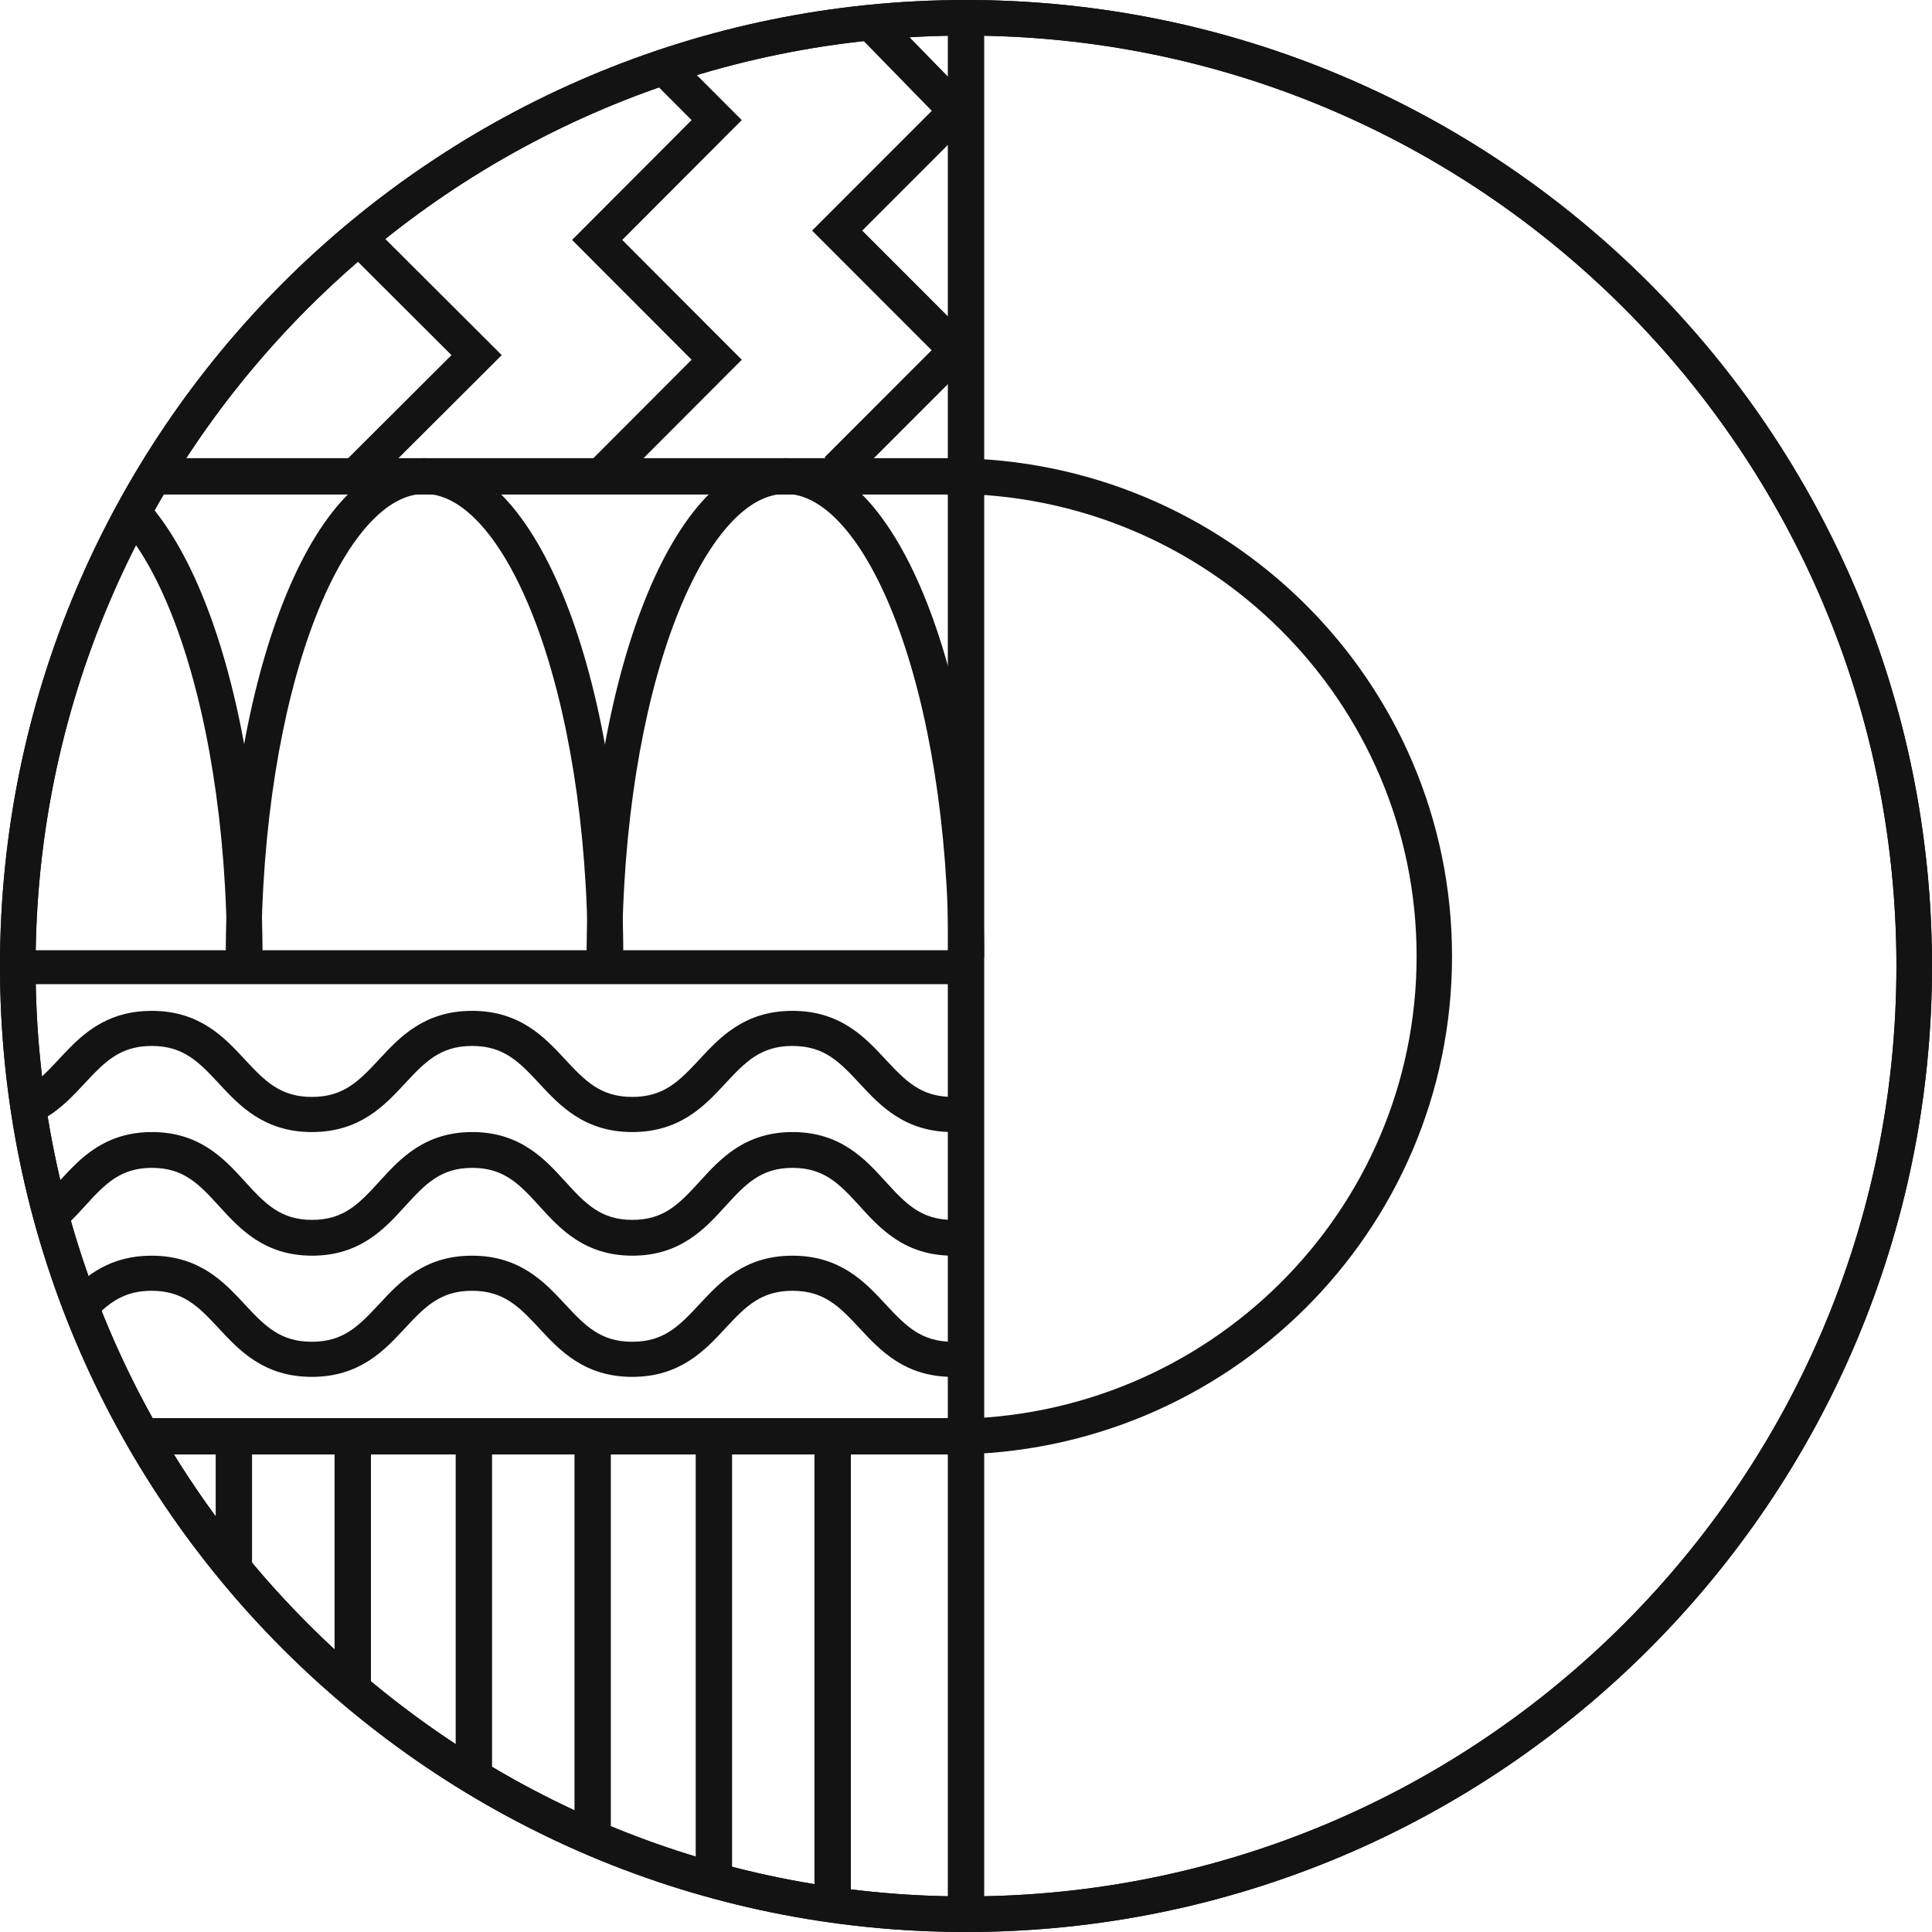 <svg width="81" height="81" viewBox="0 0 81 81" fill="none" xmlns="http://www.w3.org/2000/svg">
<path fill-rule="evenodd" clip-rule="evenodd" d="M59.392 40.094C59.392 29.393 50.647 20.702 39.84 20.702V19.209C51.45 19.209 60.877 28.551 60.877 40.094C60.877 51.637 51.45 60.979 39.84 60.979V59.486C50.647 59.486 59.392 50.795 59.392 40.094Z" fill="#131313"/>
<path fill-rule="evenodd" clip-rule="evenodd" d="M39.738 80.288V0.813H41.263V80.288H39.738Z" fill="#131313"/>
<path fill-rule="evenodd" clip-rule="evenodd" d="M6.402 19.209H39.839V20.733H6.402V19.209Z" fill="#131313"/>
<path fill-rule="evenodd" clip-rule="evenodd" d="M0.711 39.839H40.55V41.262H0.711V39.839Z" fill="#131313"/>
<path fill-rule="evenodd" clip-rule="evenodd" d="M5.793 59.454H40.957V60.979H5.793V59.454Z" fill="#131313"/>
<path fill-rule="evenodd" clip-rule="evenodd" d="M2.905 43.949C3.686 43.156 4.682 42.38 6.361 42.38C8.368 42.38 9.404 43.494 10.236 44.389C10.246 44.4 10.257 44.412 10.267 44.423C11.109 45.327 11.751 45.989 13.077 45.989C14.404 45.989 15.046 45.327 15.887 44.423C15.897 44.412 15.908 44.4 15.918 44.389C16.75 43.494 17.787 42.38 19.793 42.38C21.801 42.38 22.837 43.495 23.67 44.39L23.7 44.423C24.542 45.327 25.183 45.989 26.509 45.989C27.835 45.989 28.477 45.327 29.319 44.423L29.35 44.389C30.182 43.494 31.218 42.38 33.225 42.38C35.232 42.38 36.269 43.495 37.101 44.39L37.132 44.423C37.974 45.327 38.615 45.989 39.941 45.989V47.462C37.934 47.462 36.898 46.347 36.066 45.453L36.035 45.419C35.193 44.514 34.551 43.852 33.225 43.852C31.899 43.852 31.258 44.514 30.416 45.419L30.386 45.452C29.553 46.347 28.517 47.462 26.509 47.462C24.503 47.462 23.466 46.347 22.634 45.453L22.603 45.419C21.762 44.514 21.119 43.852 19.793 43.852C18.468 43.852 17.826 44.514 16.985 45.419L16.954 45.452C16.121 46.347 15.085 47.462 13.077 47.462C11.069 47.462 10.033 46.347 9.2 45.452C9.19 45.441 9.18 45.43 9.17 45.419C8.328 44.514 7.687 43.852 6.361 43.852C5.258 43.852 4.624 44.316 3.972 44.976C3.833 45.117 3.698 45.262 3.555 45.416C3.524 45.45 3.492 45.483 3.46 45.517C3.285 45.705 3.097 45.904 2.896 46.096C2.492 46.481 2.014 46.86 1.402 47.121L0.812 45.769C1.197 45.605 1.527 45.356 1.86 45.037C2.028 44.877 2.191 44.705 2.364 44.52C2.393 44.489 2.423 44.457 2.452 44.425C2.596 44.271 2.749 44.107 2.905 43.949Z" fill="#131313"/>
<path fill-rule="evenodd" clip-rule="evenodd" d="M3.314 48.674C4.049 48.007 4.98 47.462 6.372 47.462C8.378 47.462 9.414 48.598 10.246 49.511C10.256 49.523 10.267 49.534 10.277 49.546C11.118 50.468 11.76 51.144 13.086 51.144C14.412 51.144 15.055 50.468 15.896 49.546C15.906 49.534 15.916 49.523 15.927 49.511C16.759 48.598 17.795 47.462 19.801 47.462C21.808 47.462 22.844 48.599 23.677 49.512L23.707 49.546C24.549 50.468 25.19 51.144 26.515 51.144C27.841 51.144 28.483 50.468 29.324 49.546L29.356 49.511C30.188 48.598 31.224 47.462 33.23 47.462C35.237 47.462 36.273 48.599 37.105 49.512L37.136 49.546C37.977 50.468 38.619 51.144 39.944 51.144V52.645C37.938 52.645 36.902 51.509 36.07 50.596L36.039 50.561C35.198 49.639 34.556 48.963 33.23 48.963C31.904 48.963 31.263 49.639 30.422 50.561L30.391 50.595C29.559 51.508 28.522 52.645 26.515 52.645C24.509 52.645 23.473 51.509 22.641 50.596L22.61 50.561C21.769 49.639 21.127 48.963 19.801 48.963C18.476 48.963 17.834 49.639 16.993 50.561C16.983 50.573 16.973 50.584 16.962 50.595C16.13 51.508 15.094 52.645 13.086 52.645C11.079 52.645 10.043 51.508 9.211 50.595C9.2 50.584 9.19 50.573 9.18 50.561C8.339 49.639 7.697 48.963 6.372 48.963C5.439 48.963 4.849 49.302 4.311 49.79C4.057 50.021 3.824 50.276 3.563 50.562C3.53 50.598 3.497 50.634 3.464 50.671C3.172 50.99 2.844 51.341 2.463 51.65L1.527 50.482C1.814 50.248 2.077 49.971 2.368 49.653C2.4 49.618 2.433 49.582 2.466 49.546C2.721 49.266 3.004 48.956 3.314 48.674Z" fill="#131313"/>
<path fill-rule="evenodd" clip-rule="evenodd" d="M2.848 54.264C3.635 53.456 4.637 52.645 6.355 52.645C8.362 52.645 9.398 53.759 10.231 54.654C10.241 54.665 10.252 54.676 10.262 54.687C11.104 55.592 11.746 56.254 13.073 56.254C14.399 56.254 15.042 55.592 15.883 54.687C15.894 54.676 15.904 54.665 15.915 54.654C16.747 53.759 17.783 52.645 19.79 52.645C21.798 52.645 22.835 53.759 23.668 54.654L23.699 54.687C24.54 55.592 25.182 56.254 26.508 56.254C27.834 56.254 28.477 55.592 29.318 54.687L29.35 54.654C30.182 53.759 31.218 52.645 33.225 52.645C35.234 52.645 36.27 53.759 37.103 54.654L37.134 54.687C37.975 55.592 38.617 56.254 39.943 56.254V57.726C37.936 57.726 36.9 56.612 36.067 55.717L36.036 55.683C35.194 54.779 34.552 54.117 33.225 54.117C31.9 54.117 31.258 54.779 30.416 55.683L30.386 55.716C29.553 56.611 28.516 57.726 26.508 57.726C24.501 57.726 23.465 56.612 22.632 55.717L22.601 55.683C21.759 54.779 21.117 54.117 19.79 54.117C18.465 54.117 17.823 54.779 16.981 55.683C16.971 55.694 16.961 55.705 16.95 55.716C16.118 56.611 15.081 57.726 13.073 57.726C11.064 57.726 10.027 56.611 9.195 55.716C9.185 55.705 9.174 55.694 9.164 55.683C8.323 54.779 7.681 54.117 6.355 54.117C5.228 54.117 4.59 54.599 3.922 55.285L2.848 54.264Z" fill="#131313"/>
<path fill-rule="evenodd" clip-rule="evenodd" d="M9.043 65.653V60.165H10.567V65.653H9.043Z" fill="#131313"/>
<path fill-rule="evenodd" clip-rule="evenodd" d="M14.027 70.938V60.165H15.552V70.938H14.027Z" fill="#131313"/>
<path fill-rule="evenodd" clip-rule="evenodd" d="M19.105 74.495V60.165H20.63V74.495H19.105Z" fill="#131313"/>
<path fill-rule="evenodd" clip-rule="evenodd" d="M24.086 77.239V60.165H25.61V77.239H24.086Z" fill="#131313"/>
<path fill-rule="evenodd" clip-rule="evenodd" d="M29.168 78.865V60.165H30.692V78.865H29.168Z" fill="#131313"/>
<path fill-rule="evenodd" clip-rule="evenodd" d="M34.148 80.288V60.165H35.673V80.288H34.148Z" fill="#131313"/>
<path fill-rule="evenodd" clip-rule="evenodd" d="M39.065 4.647L35.842 1.343L36.906 0.304L41.155 4.66L36.149 9.668L41.161 14.683L35.623 20.224L34.572 19.172L39.059 14.683L34.047 9.668L39.065 4.647Z" fill="#131313"/>
<path fill-rule="evenodd" clip-rule="evenodd" d="M28.996 5.036L27.153 3.188L28.204 2.135L31.099 5.036L26.087 10.059L31.099 15.082L25.561 20.632L24.51 19.578L28.996 15.082L23.984 10.059L28.996 5.036Z" fill="#131313"/>
<path fill-rule="evenodd" clip-rule="evenodd" d="M18.928 14.889L14.43 10.401L15.484 9.35L21.036 14.889L15.484 20.428L14.43 19.376L18.928 14.889Z" fill="#131313"/>
<path fill-rule="evenodd" clip-rule="evenodd" d="M40.5 1.491C18.956 1.491 1.491 18.956 1.491 40.5C1.491 62.044 18.956 79.509 40.5 79.509C62.044 79.509 79.509 62.044 79.509 40.5C79.509 18.956 62.044 1.491 40.5 1.491ZM0 40.5C0 18.133 18.133 0 40.5 0C62.867 0 81 18.133 81 40.5C81 62.867 62.867 81 40.5 81C18.133 81 0 62.867 0 40.5Z" fill="#131313"/>
<path fill-rule="evenodd" clip-rule="evenodd" d="M40.5 1.491C18.956 1.491 1.491 18.956 1.491 40.5C1.491 62.044 18.956 79.509 40.5 79.509C62.044 79.509 79.509 62.044 79.509 40.5C79.509 18.956 62.044 1.491 40.5 1.491ZM0 40.5C0 18.133 18.133 0 40.5 0C62.867 0 81 18.133 81 40.5C81 62.867 62.867 81 40.5 81C18.133 81 0 62.867 0 40.5Z" fill="#131313"/>
<path fill-rule="evenodd" clip-rule="evenodd" d="M28.26 26.134C26.926 29.683 26.085 34.636 26.085 40.145H24.594C24.594 34.504 25.452 29.363 26.864 25.606C27.569 23.73 28.427 22.16 29.417 21.045C30.407 19.932 31.592 19.209 32.928 19.209C34.263 19.209 35.448 19.932 36.438 21.045C37.428 22.16 38.286 23.73 38.991 25.606C40.403 29.363 41.261 34.504 41.261 40.145H39.77C39.77 34.636 38.929 29.683 37.595 26.134C36.927 24.357 36.15 22.971 35.325 22.042C34.499 21.112 33.687 20.706 32.928 20.706C32.168 20.706 31.356 21.112 30.53 22.042C29.705 22.971 28.928 24.357 28.26 26.134Z" fill="#131313"/>
<path fill-rule="evenodd" clip-rule="evenodd" d="M13.131 26.134C11.797 29.683 10.956 34.636 10.956 40.145H9.465C9.465 34.504 10.323 29.363 11.735 25.606C12.441 23.73 13.298 22.16 14.289 21.045C15.278 19.932 16.463 19.209 17.799 19.209C19.134 19.209 20.319 19.932 21.309 21.045C22.299 22.16 23.157 23.73 23.862 25.606C25.274 29.363 26.132 34.504 26.132 40.145H24.641C24.641 34.636 23.8 29.683 22.466 26.134C21.799 24.357 21.021 22.971 20.196 22.042C19.37 21.112 18.558 20.706 17.799 20.706C17.039 20.706 16.227 21.112 15.401 22.042C14.576 22.971 13.799 24.357 13.131 26.134Z" fill="#131313"/>
<path d="M6.183 21.045C7.174 22.159 8.031 23.73 8.736 25.605C10.149 29.363 11.007 34.503 11.007 40.144H9.516C9.516 34.636 8.675 29.683 7.341 26.134C6.673 24.357 5.896 22.97 5.07 22.041L6.183 21.045Z" fill="#131313"/>
</svg>
